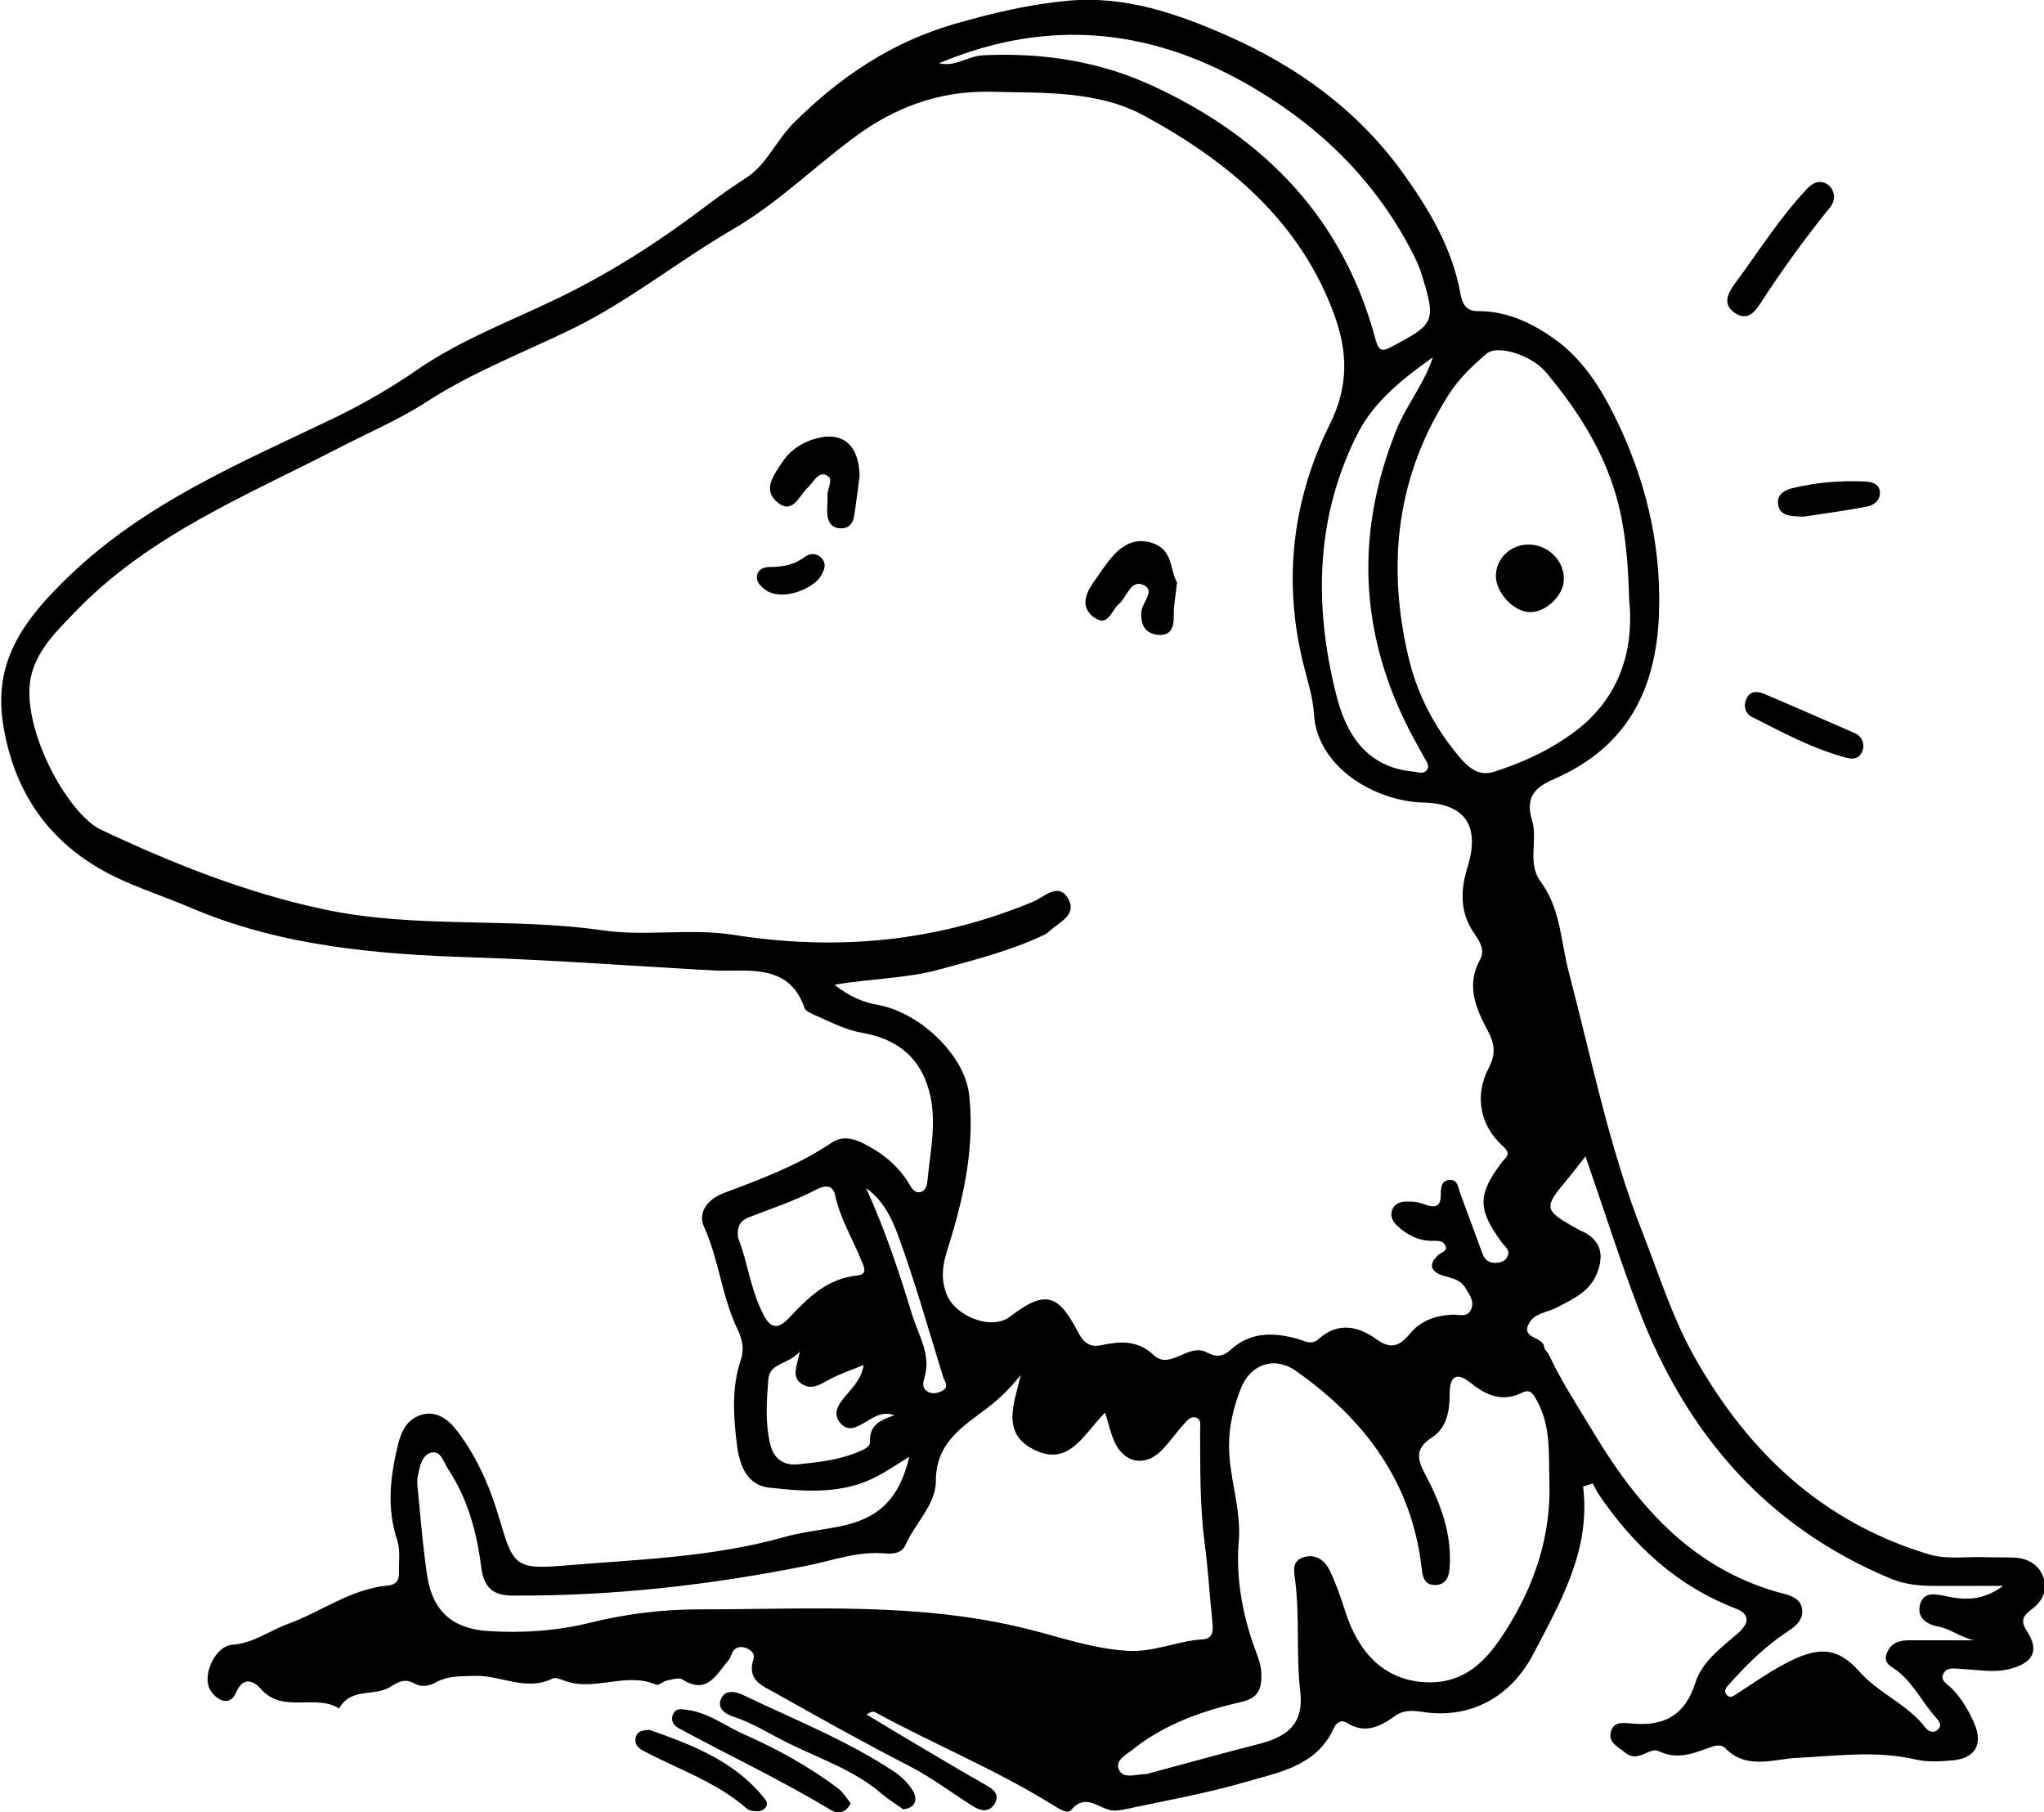 <?xml version="1.0" encoding="UTF-8"?>
<svg id="Layer_1" data-name="Layer 1" xmlns="http://www.w3.org/2000/svg" viewBox="0 0 94.68 83.94">
  <path d="M73.33,68.86c.36,2.93-1.03,5.3-2.29,7.72-1.03,1.98-2.86,3.03-5.07,2.72-.46-.07-.92-.13-1.34,.17-.7,.5-1.4,.86-2.25,.32-.25-.16-.49,0-.6,.26-.81,1.77-2.57,2.04-4.14,2.5-1.83,.53-3.72,.86-5.58,1.26-.24,.05-.51,.08-.73,0-.58-.18-1.11-.71-1.72,.03-.17,.2-.59-.09-.87-.26-2.63-1.63-5.5-2.8-8.21-4.28-.08-.04-.2-.02-.39,.11,.99,.6,1.98,1.19,2.98,1.78,.85,.51,1.71,1.01,2.57,1.5,.35,.2,.62,.43,.39,.84-.26,.44-.66,.35-1.02,.12-.99-.62-1.93-1.34-2.97-1.87-2.08-1.07-4.12-2.21-6.16-3.36-.63-.35-1.34-.6-1.03-1.57,.09-.28-.14-.46-.4-.54-.22-.06-.43-.02-.56,.19-.07,.12-.09,.28-.18,.38-.57,.65-.99,1.65-2.16,.9-.16-.1-.48,.01-.72,.06-.17,.04-.37,.23-.48,.19-1.41-.62-2.89,.35-4.29-.2-.16-.06-.39-.15-.51-.09-1.24,.62-2.42-.17-3.63-.12-.61,.02-1.21-.01-1.76,.29-.34,.19-.68,.25-1.02,.06-.44-.24-.71-.09-1.13,.17-.71,.44-1.82,.01-2.35,.99-1.11-.7-2.62,.27-3.65-.93-.25-.29-.78-.63-1.13,.2-.25,.61-.84,.41-1.17-.09-.44-.68,.2-2.07,.99-2.13,.98-.07,1.73-.65,2.57-.96,1.55-.56,2.92-1.62,4.61-1.78,.43-.04,.56-.24,.55-.61-.01-.5,.07-1.03-.08-1.49-.49-1.49-.33-2.92,.03-4.41,.17-.71,.47-1.23,1.12-1.41,.68-.19,1.23,.23,1.63,.76,.94,1.23,1.54,2.65,1.97,4.12,.6,2.05,.73,2.3,2.86,2.12,3.45-.29,6.94-.38,10.32-1.33,.84-.24,1.73-.32,2.6-.5,1.75-.36,2.71-1.22,3.19-3.22-.55,.34-1,.65-1.48,.9-1.59,.85-3.32,.72-5.01,.53-1.16-.13-1.42-1.25-1.52-2.19-.14-1.23-.21-2.49,.2-3.7,.17-.5,.09-.94-.14-1.43-.73-1.5-.86-3.21-1.55-4.74-.33-.73,.21-1.32,.9-1.58,1.73-.65,3.46-1.29,5.01-2.34,.44-.3,.95-.22,1.43,.02,.88,.44,1.62,1.02,2.14,1.87,.11,.18,.22,.41,.46,.41,.25,0,.37-.24,.39-.44,.14-1.51,.52-3.02,0-4.54-.49-1.44-1.58-2.15-2.99-2.4-.76-.13-1.41-.47-2.09-.77-.23-.1-.55-.22-.61-.4-.72-2.11-2.73-1.65-4.12-1.72-3.76-.2-7.51-.49-11.28-.61-4.42-.14-8.87-.52-13.03-2.3-1.4-.6-2.89-1.04-4.2-1.8-2.56-1.48-4.03-3.76-4.49-6.73-.46-2.96,1.04-4.88,3.04-6.81,3.55-3.42,7.96-5.26,12.28-7.33,1.34-.65,2.63-1.39,3.86-2.24,2.03-1.4,4.34-2.26,6.55-3.33,2.37-1.15,4.59-2.56,6.69-4.15,.65-.49,1.31-.97,2-1.41,.96-.62,1.4-1.75,2.21-2.55,2.13-2.13,4.56-3.75,7.44-4.58,1.73-.5,3.51-.92,5.31-1.08,2.6-.23,5.01,.6,7.3,1.61,3.22,1.41,6.05,3.44,8.15,6.35,1.23,1.71,2.3,3.5,2.68,5.62,.09,.47,.27,.81,.81,.8,1.42-.01,2.67,.63,3.72,1.42,1.15,.87,1.97,2.14,2.61,3.44,1.4,2.84,2.15,5.81,2.06,9.03-.1,3.62-1.47,6.3-4.86,7.78-.9,.39-1.35,.84-1.02,1.93,.27,.89-.23,1.98,.38,2.8,.94,1.27,.94,2.75,1.31,4.18,1.06,4.03,1.87,8.15,3.41,12.06,.78,1.98,1.4,4.01,2.46,5.87,2.48,4.37,5.91,7.6,10.82,9.07,.83,.25,1.7,.1,2.55,.13,.46,.02,.93,0,1.39,.02,.62,.03,1.12,.3,1.35,.88,.23,.6-.01,1.12-.51,1.5-.37,.29-.59,.49-.24,1.03,.6,.91,.27,1.48-.8,1.75-.75,.19-1.48,.03-2.22,0-.3-.01-.7-.12-.86,.24-.14,.33,.23,.48,.41,.67,.45,.47,.77,1.01,1.03,1.61,.41,.95,.06,1.61-.98,1.71-.56,.05-1.16,.09-1.7-.03-1.86-.44-3.7-.17-5.57-.08-1.01,.05-2.31,.56-3.27-.44-.15-.16-.38-.16-.6-.09-.81,.28-1.58,.66-2.51,.21-.41-.2-.94,.58-1.55,.07-.33-.28-.79-.46-.65-.97,.14-.5,.62-.4,1-.37,1.47,.13,2.44-.39,2.91-1.89,.32-1.01,1.23-1.64,2-2.32,.54-.48,.49-.88-.13-1.12-2.73-1.05-4.75-2.93-6.36-5.31-.1-.15-.17-.32-.26-.48-.13,.04-.26,.08-.4,.12Zm-34.7-23.27c.75,.59,1.35,.83,2.03,.95,1.96,.36,4.02,2.33,4.23,4.15,.25,2.26-.18,4.47-.83,6.62-.27,.89-.59,1.64-.22,2.62,.39,1.02,2.07,1.72,2.95,1.05,1.57-1.21,2.21-1.09,3.12,.67,.24,.47,.52,.77,1.06,.66,.89-.18,1.69-.28,2.48,.46,.76,.71,1.61-.61,2.47-.12,.03,.02,.07,.02,.1,.04,.37,.19,.69,.1,.98-.17,.92-.84,1.99-.82,3.1-.51,.34,.1,.65,.31,.99,0,.88-.79,1.82-.59,2.64,0,.7,.51,1.1,.34,1.58-.24,.5-.61,1.21-.85,1.99-.88,.3-.01,.68,.15,.85-.26,.15-.38-.09-.67-.27-.98-.23-.38-.6-.44-.98-.55-.55-.16-.82-.48-.27-.98,.15-.13,.45-.17,.31-.45-.11-.22-.36-.2-.57-.2-.65,.01-1.17-.26-1.63-.68-.22-.2-.37-.45-.25-.76,.12-.31,.41-.38,.7-.38,.25,0,.51,.02,.73,.11,.48,.18,.83,.22,.82-.46,0-.28,.02-.63,.4-.65,.38-.03,.4,.34,.49,.6,.35,.93,.69,1.86,1.03,2.79,.11,.31,.31,.47,.64,.45,.22-.01,.43-.08,.53-.3,.14-.29-.12-.45-.26-.64-1.13-1.53-1.14-2.22,0-3.72,.2-.26,.46-.37,.05-.74-1.08-.97-1.33-2.35-.66-3.63,.33-.62,.28-1.1-.03-1.69-.56-1.05-1.04-2.12-.37-3.33,.23-.42,0-.83-.26-1.19-.68-.96-.66-2.01-.33-3.06,.6-1.92-.08-2.97-2.05-3.02-2.21-.06-4.93-1.62-5.06-4.14-.04-.7-.28-1.45-.46-2.17-.99-3.87-.55-7.68,1.18-11.17,.91-1.82,.84-3.39,.24-5.07-1.58-4.37-4.94-7.16-8.84-9.27-2.14-1.16-4.65-1.04-7.07-1.1-2.41-.06-4.5,.74-6.34,2.11-1.89,1.4-3.56,3.06-5.64,4.27-2.51,1.46-4.8,3.32-7.42,4.6-2.26,1.1-4.62,2-6.75,3.38-1.28,.83-2.7,1.43-4.05,2.13-4.28,2.21-8.8,4.03-12.24,7.61-.82,.85-1.68,1.68-2,2.84-.63,2.32,1.62,6.49,3.21,7.24,3.31,1.56,6.69,2.91,10.29,3.68,4.27,.92,8.65,.36,12.95,.98,1.99,.29,4.05-.11,6.07,.21,4.76,.75,9.39,.33,13.87-1.54,.5-.21,1.15-.9,1.6-.17,.48,.79-.42,1.13-.89,1.57-.08,.07-.17,.13-.27,.17-1.52,.71-3.13,1.12-4.74,1.56-1.54,.43-3.14,.42-4.91,.72Zm8.68,18.06c-.48,.6-.97,1.1-1.56,1.55-1.12,.86-2.41,1.59-2.4,3.41,0,1.06-.96,1.94-1.41,2.95-.17,.38-.57,.42-.92,.39-1.27-.12-2.46,.33-3.66,.57-4.5,.9-9.03,1.41-13.62,1.38-.97,0-1.34-.42-1.46-1.39-.2-1.58-.63-3.12-1.53-4.48-.2-.3-.32-.86-.78-.75-.42,.11-.52,.63-.61,1.05-.04,.17-.04,.36-.02,.53,.14,1.38,.24,2.76,.45,4.13,.24,1.61,1.16,2.44,2.78,2.55,1.6,.11,3.21,0,4.76-.38,1.66-.41,3.34-.62,5.03-.62,5.09,0,10.2-.35,15.24,.91,1.53,.38,3.04,.92,4.65,1.01,1.21,.07,2.28-.46,3.45-.53,.55-.03,.49-.49,.45-.9-.12-1.16-.19-2.33-.34-3.49-.24-1.77-.21-3.54-.22-5.32,0-.2,.07-.47-.18-.56-.23-.09-.41,.11-.54,.26-.33,.37-.62,.77-.95,1.14-.8,.92-1.87,.76-2.33-.36-.16-.39-.25-.8-.4-1.27-.95,.91-1.62,2.52-3.26,1.73-1.6-.77-.94-2.19-.64-3.5Zm18.88,14.27c1.7,.01,2.67-1.01,3.52-2.34,1.38-2.15,2.15-4.46,2.06-7.02-.04-1.22,.07-2.49-.55-3.63-.15-.28-.3-.64-.71-.43-.91,.45-1.65,.14-2.36-.43-.73-.59-1-.29-1,.51,0,.78-.14,1.55-.81,1.99-.74,.48-.74,.93-.35,1.66,.72,1.35,1.27,2.78,1.16,4.37-.03,.42-.16,.8-.66,.81-.53,.01-.59-.39-.64-.8-.46-3.98-2.65-6.89-5.83-9.12-.98-.69-2.09-.31-2.53,.79-.34,.86-.56,1.73-.56,2.68,0,1.5,.58,2.93,.45,4.44-.13,1.61,.14,3.19,.66,4.72,.16,.47,.38,.91,.39,1.43,.01,.69-.15,1.1-.94,1.28-1.8,.41-3.55,1.03-5.02,2.2-.3,.24-.87,.51-.62,.97,.21,.4,.78,.17,1.19,.17,.1,0,.21-.04,.31-.07,1.67-.45,3.34-.91,5.01-1.34,1.39-.36,2.03-1.01,1.87-2.41-.2-1.71-.02-3.41-.23-5.11-.05-.42-.19-.91,.34-1.1,.55-.2,1,.09,1.24,.57,.29,.6,.52,1.24,.72,1.88,.68,2.16,2.01,3.31,3.91,3.33Zm9.28-49.98c-.04-1.58-.13-2.72-.35-3.89-.5-2.65-1.84-4.81-3.51-6.81-.67-.8-2.25-1.29-2.75-.86-.64,.55-1.25,1.12-1.73,1.86-2.43,3.78-2.9,7.84-1.9,12.15,.4,1.73,1.19,3.25,2.32,4.61,.41,.49,.9,.98,1.64,.75,1.36-.43,2.65-1.03,3.79-1.89,2.1-1.59,2.68-3.82,2.5-5.92Zm-2.03,25.62c-.35,.44-.58,.75-.82,1.04-1.14,1.35-1.13,1.45,.47,2.33,.12,.07,.26,.12,.38,.19,.63,.39,.8,.91,.58,1.64-.3,1.03-1.14,1.38-1.96,1.81-.43,.22-1.02,.25-1.27,.73-.38,.72,.66,.59,.71,1.09,.01,.13,.16,.23,.22,.36,.6,1.29,1.39,2.47,2.12,3.69,2.1,3.47,4.68,6.34,8.81,7.39,.38,.1,.77,.28,.8,.75,.03,.5-.35,.77-.7,1-1.02,.67-1.87,1.52-2.68,2.42-.12,.13-.27,.3-.14,.47,.18,.25,.37,.05,.55-.06,.69-.44,1.35-.91,2.07-1.3,1.59-.87,2.51-.86,3.54,.3,.91,1.03,2.24,1.52,3.07,2.61,.14,.18,.37,.26,.56,.1,.23-.19,.08-.4-.06-.55-.62-.69-1.03-1.55-1.75-2.14-.29-.24-.75-.36-.53-.89,.2-.47,.59-.57,1.05-.57,.99,0,1.99,0,2.98,0-.6-.12-1.08-.53-1.68-.64-.54-.1-.98-.43-.82-1.02,.15-.57,.66-.5,1.15-.39,.85,.18,1.71,.26,2.7-.47-1.26,0-2.25,0-3.24,0-.68,0-1.33-.07-1.98-.34-5.76-2.4-9.47-6.73-11.66-12.46-.87-2.28-1.61-4.61-2.47-7.1ZM43.46,2.92c.77,.21,1.37-.33,2.09-.36,2.77-.13,5.44,.28,7.96,1.47,5.12,2.4,8.73,6.13,10.21,11.71,.14,.52,.3,.55,.72,.33,2.04-1.07,2.09-1.18,1.4-3.4-.08-.27-.2-.53-.32-.78-1.65-3.3-4.11-5.8-7.27-7.71-4.75-2.87-9.62-3.41-14.78-1.24Zm22.91,13.63c-1.36,.96-2.71,2.04-3.45,3.47-1.98,3.85-2.07,7.97-1.04,12.1,.46,1.86,1.39,3.42,3.61,3.62,.21,.02,.43,.13,.59-.06,.17-.21,0-.39-.1-.58-.12-.22-.24-.44-.36-.65-2.61-4.69-2.95-9.5-.95-14.51,.47-1.18,1.3-2.15,1.7-3.39ZM34.2,57.36c.44,1.1,.57,2.47,1.23,3.65,.37,.65,.76,.42,1.17-.02,.85-.91,1.74-1.77,3.08-1.91,.53-.05,.35-.39,.22-.7-.41-1.01-.99-1.95-1.22-3.04-.11-.51-.54-.42-.86-.25-1,.53-2.08,.88-3.13,1.29-.38,.15-.57,.4-.5,.97Zm7.22,8.19c-.52-.2-.91,.07-1.29,.29-.41,.24-.85,.53-1.23,.04-.35-.45-.04-.86,.27-1.23,.32-.39,.72-.75,.84-1.43-.61,.25-1.11,.41-1.57,.66-.42,.22-.81,.52-1.28,.23-.53-.32-.24-.84-.11-1.51-.55,.62-1.4,.51-1.46,1.29-.08,.99-.15,1.99,.08,2.97,.16,.69,.61,1.04,1.32,.96,.95-.1,1.9-.2,2.8-.59,.24-.1,.52-.21,.51-.47-.03-.79,.52-.99,1.12-1.21Zm-1.3-10.51c.88,1.91,1.53,3.89,2.14,5.88,.29,.93,.87,1.81,.57,2.85-.07,.25-.14,.5,.12,.67,.23,.16,.5,.08,.71-.03,.33-.18,.08-.45,.02-.66-.68-2.19-1.3-4.41-2.09-6.56-.29-.78-.69-1.61-1.46-2.15Z"/>
  <path d="M41.85,83.81c-.33-.24-.69-.46-1.01-.73-1.31-1.13-2.95-1.65-4.46-2.41-.79-.4-1.53-.87-2.38-1.15-.35-.11-.81-.37-.6-.84,.2-.44,.68-.34,1.03-.17,2.35,1.13,4.79,2.09,6.98,3.54,.34,.23,.68,.55,.88,.9,.2,.35,.17,.77-.44,.85Z"/>
  <path d="M84.95,9.13c0,.32-.22,.52-.39,.73-1.04,1.31-2.02,2.66-2.93,4.06-.28,.43-.62,1-1.26,.58-.63-.41-.3-.97,.01-1.39,1.07-1.45,2.04-2.99,3.28-4.32,.25-.27,.55-.49,.94-.28,.23,.12,.34,.35,.36,.62Z"/>
  <path d="M39.41,83.51c-.24,.5-.63,.51-.93,.32-2.28-1.38-4.69-2.51-7.03-3.78-.25-.14-.38-.34-.29-.61,.13-.36,.41-.28,.71-.24,.98,.14,1.75,.76,2.62,1.14,1.52,.67,2.98,1.48,4.32,2.48,.24,.18,.41,.47,.59,.69Z"/>
  <path d="M30.06,80.11c1.94,.69,3.89,1.41,5.29,3.11,.11,.14,.25,.28,.13,.47-.13,.2-.35,.22-.57,.19-.1-.01-.22-.04-.3-.1-1.41-1.24-3.19-1.83-4.81-2.69-.28-.15-.45-.36-.33-.69,.09-.24,.31-.25,.59-.28Z"/>
  <path d="M86.32,34.53c-.04,.45-.29,.7-.78,.57-1.55-.41-2.96-1.17-4.38-1.89-.32-.16-.41-.5-.27-.83,.16-.38,.5-.38,.81-.25,1.4,.59,2.79,1.21,4.18,1.81,.25,.11,.41,.27,.43,.58Z"/>
  <path d="M83.54,23.93c-.63-.02-1.11-.03-1.18-.59-.06-.5,.39-.67,.75-.75,1.07-.25,2.16-.34,3.26-.29,.3,.01,.69,.09,.71,.5,.02,.37-.28,.6-.59,.66-1.04,.2-2.09,.34-2.95,.47Z"/>
  <path d="M54.52,26.98c-.06,.62-.16,1.08-.15,1.53,.01,.56-.14,.96-.75,.89-.6-.06-.8-.5-.75-1.08,.04-.42,.66-.96,.11-1.22-.61-.29-.77,.56-1.15,.87-.36,.3-.5,1.14-1.2,.59-.55-.43-.37-1.02-.02-1.53,.24-.35,.48-.7,.74-1.04,.54-.69,1.19-1.16,2.11-.81,.89,.34,.74,1.28,1.06,1.79Z"/>
  <path d="M39.81,22.1c-.07,.51-.14,1.14-.24,1.77-.05,.35-.23,.61-.62,.6-.45,0-.61-.32-.63-.7-.02-.28,.03-.57,.01-.85-.02-.32,.36-.77-.1-.93-.35-.12-.56,.36-.81,.59-.41,.37-.68,1.26-1.39,.7-.74-.59-.18-1.29,.21-1.88,.32-.49,.78-.82,1.33-1.02,1.37-.48,2.23,.13,2.25,1.71Z"/>
  <path d="M36.35,27.54c-.32,0-.64-.02-.91-.23-.23-.18-.45-.39-.36-.71,.08-.27,.35-.34,.6-.34,.58,0,1.11-.1,1.59-.46,.23-.18,.55-.2,.78,.04,.27,.29,.12,.6-.05,.87-.26,.42-1.07,.8-1.66,.82Z"/>
  <path d="M72.44,26.83c0,.76-.87,1.57-1.62,1.52-.73-.04-1.53-.92-1.53-1.67,0-.81,.68-1.46,1.51-1.46,.9,0,1.65,.74,1.64,1.6Z"/>
</svg>